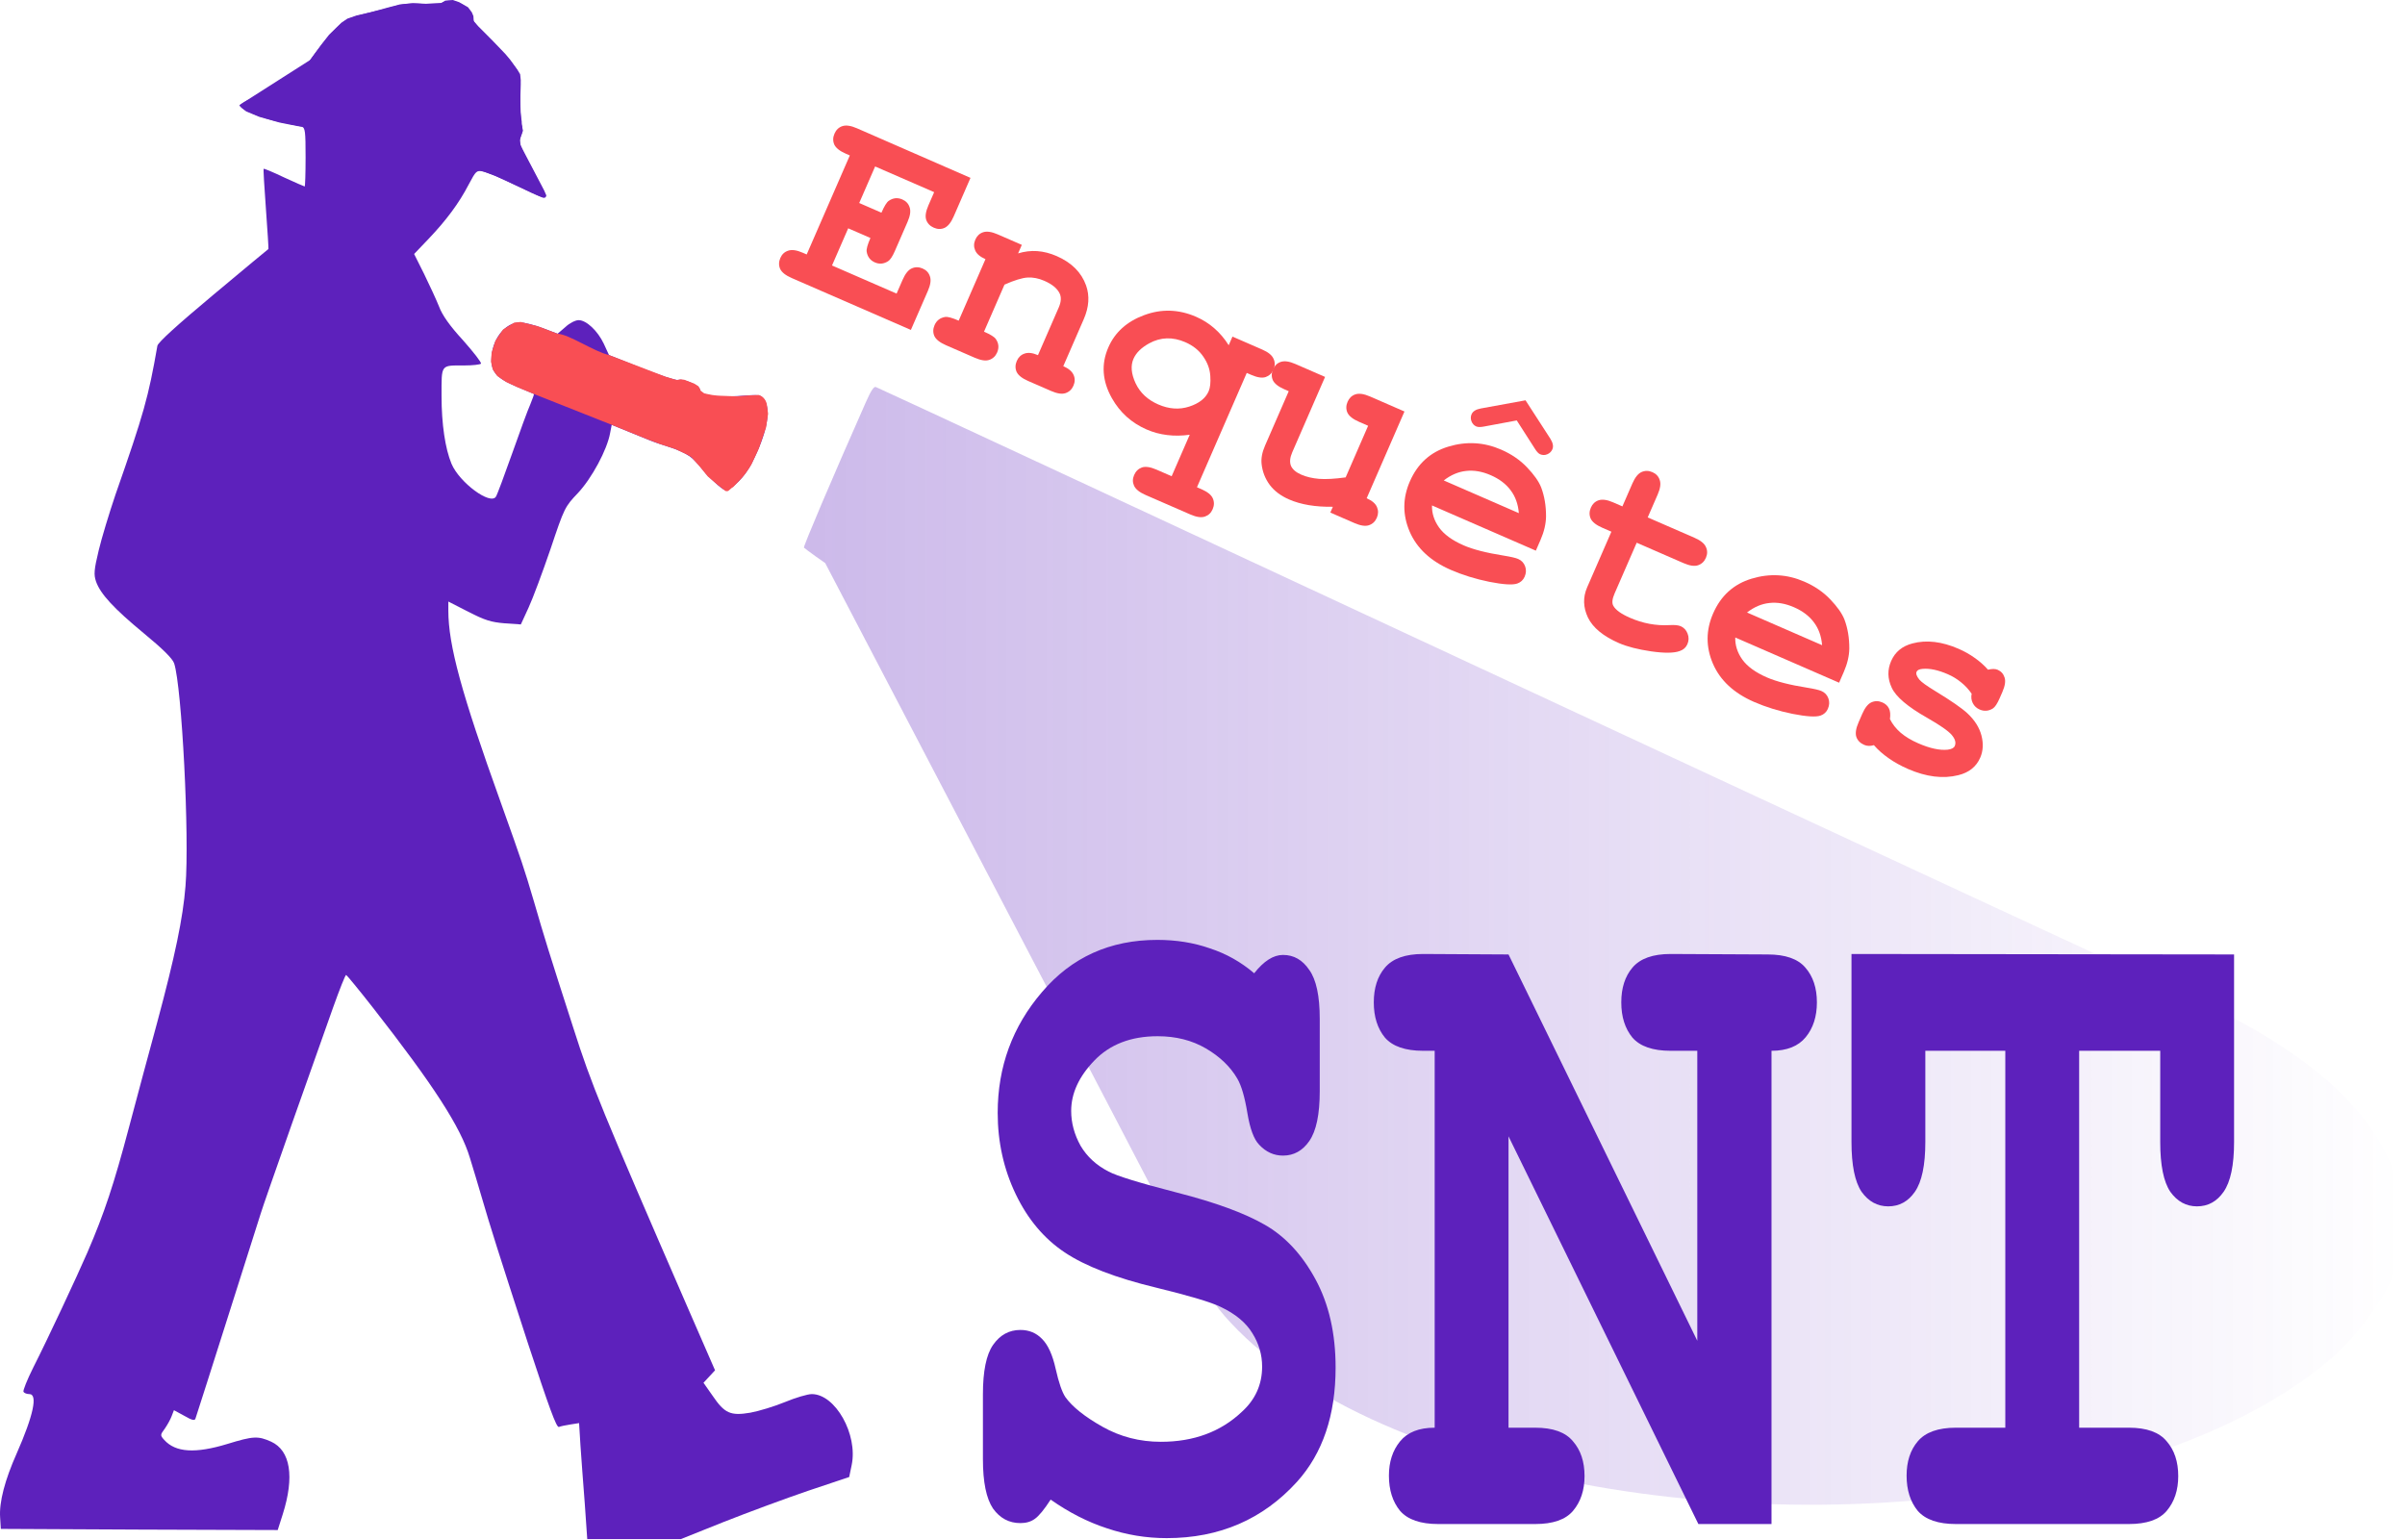 <?xml version="1.0" encoding="UTF-8" standalone="no"?>
<svg
   xmlns:dc="http://purl.org/dc/elements/1.1/"
   xmlns:cc="http://creativecommons.org/ns#"
   xmlns:rdf="http://www.w3.org/1999/02/22-rdf-syntax-ns#"
   xmlns:svg="http://www.w3.org/2000/svg"
   xmlns="http://www.w3.org/2000/svg"
   xmlns:xlink="http://www.w3.org/1999/xlink"
   xmlns:sodipodi="http://sodipodi.sourceforge.net/DTD/sodipodi-0.dtd"
   xmlns:inkscape="http://www.inkscape.org/namespaces/inkscape"
   version="1.0"
   width="1061.367pt"
   height="679.842pt"
   viewBox="0 0 1061.367 679.842"
   preserveAspectRatio="xMidYMid meet"
   id="svg10"
   sodipodi:docname="enquetes_SNT_logo.svg"
   inkscape:version="0.92.4 (5da689c313, 2019-01-14)">
  <defs
     id="defs14">
    <linearGradient
       inkscape:collect="always"
       id="linearGradient6384">
      <stop
         style="stop-color:#5d21bc;stop-opacity:1;"
         offset="0"
         id="stop6380" />
      <stop
         style="stop-color:#5d21bc;stop-opacity:0;"
         offset="1"
         id="stop6382" />
    </linearGradient>
    <linearGradient
       inkscape:collect="always"
       xlink:href="#linearGradient6384"
       id="linearGradient6386"
       x1="3549.269"
       y1="2618.381"
       x2="10608.215"
       y2="2618.381"
       gradientUnits="userSpaceOnUse" />
  </defs>
  <sodipodi:namedview
     pagecolor="#ffffff"
     bordercolor="#666666"
     borderopacity="1"
     objecttolerance="10"
     gridtolerance="10"
     guidetolerance="10"
     inkscape:pageopacity="0"
     inkscape:pageshadow="2"
     inkscape:window-width="1920"
     inkscape:window-height="1017"
     id="namedview12"
     showgrid="false"
     inkscape:zoom="0.67265625"
     inkscape:cx="742.50497"
     inkscape:cy="385.49004"
     inkscape:window-x="-8"
     inkscape:window-y="-8"
     inkscape:window-maximized="1"
     inkscape:current-layer="svg10" />
  <g
     transform="matrix(0.1,0,0,-0.1,-0.139,679.303)"
     id="g8"
     style="fill:#000000;stroke:none">
    <path
       d="m 1950,6780 c -8,-6 -46,-7 -85,-4 -49,4 -86,0 -125,-11 -30,-9 -83,-22 -118,-30 -34,-8 -75,-21 -90,-29 -35,-18 -91,-79 -162,-178 -47,-66 -63,-80 -115,-103 -172,-77 -195,-89 -192,-99 6,-19 90,-54 171,-71 45,-9 89,-19 99,-21 15,-5 17,-20 17,-135 0,-71 -2,-129 -4,-129 -2,0 -43,18 -91,40 -48,23 -89,40 -90,38 -2,-2 3,-82 10,-178 7,-96 12,-175 11,-176 -1,0 -110,-91 -243,-202 -159,-133 -244,-210 -247,-225 -40,-228 -59,-297 -185,-657 -27,-80 -61,-191 -74,-246 -21,-87 -22,-107 -12,-137 19,-55 78,-119 211,-229 85,-70 127,-112 134,-133 34,-104 68,-766 50,-983 C 809,2742 774,2574 695,2280 664,2167 608,1958 570,1815 504,1566 462,1439 387,1265 342,1161 211,881 148,757 121,703 102,655 105,650 c 4,-6 15,-10 26,-10 38,0 18,-94 -56,-262 C 23,261 -3,163 2,95 l 3,-50 611,-3 611,-2 22,69 c 53,167 34,282 -51,321 -58,26 -79,25 -193,-10 -141,-43 -229,-38 -279,18 -18,20 -18,22 3,50 11,16 25,41 30,55 l 10,26 46,-25 c 34,-20 46,-22 49,-12 18,53 280,880 288,905 5,18 68,198 139,400 72,203 153,432 181,511 28,78 53,142 57,142 3,-1 56,-65 117,-143 270,-345 389,-530 429,-664 14,-45 37,-122 51,-170 39,-134 74,-245 206,-651 93,-282 125,-371 136,-367 7,3 31,8 51,11 l 38,6 6,-98 c 4,-55 12,-170 19,-256 L 2593,0 h 207 206 l 190,76 c 104,41 271,103 371,137 l 182,61 11,53 c 28,135 -72,313 -176,313 -19,0 -72,-16 -118,-35 -46,-19 -115,-40 -153,-47 -88,-15 -114,-3 -167,75 l -40,57 26,28 25,27 -122,280 c -378,870 -423,979 -503,1230 -111,344 -128,400 -173,555 -46,156 -53,176 -149,445 -172,478 -230,691 -230,843 v 40 l 88,-45 c 74,-38 101,-46 160,-51 l 72,-5 34,74 c 19,41 62,157 97,259 61,182 63,186 121,247 61,65 129,191 142,265 l 7,36 c 0,0 114.609,-46.81 172,-70 57.276,-23.143 121.039,-34.084 172,-69 28.211,-19.329 70,-75 70,-75 39,-41 78,-74 87,-74 29,0 88,60 118,120 66,130 86,233 54,279 -16,23 -20,23 -115,16 -101,-7 -169,5 -169,30 0,16 -75,49 -95,41 -9,-3 -81,20 -161,52 l -145,58 -23,50 c -27,57 -77,104 -111,104 -14,0 -40,-13 -58,-30 l -35,-30 -66,25 c -37,14 -82,25 -100,25 -67,0 -126,-77 -126,-165 0,-56 26,-83 115,-120 39,-16 73,-31 73,-31 1,0 -6,-21 -16,-45 -11,-24 -47,-123 -81,-219 -34,-96 -66,-182 -71,-189 -24,-39 -161,62 -196,145 -28,67 -44,176 -44,299 0,142 -5,135 100,135 38,0 71,4 74,8 3,5 -33,51 -79,103 -58,63 -92,111 -106,149 -12,30 -42,95 -66,144 l -44,88 64,67 c 78,82 134,157 177,240 32,60 34,63 64,57 17,-3 82,-31 144,-61 115,-56 132,-62 132,-47 0,5 -27,59 -61,122 -55,103 -59,115 -49,141 7,15 9,38 4,51 -4,13 -6,67 -6,122 2,98 2,99 -33,146 -19,26 -66,77 -105,113 -38,37 -70,74 -70,82 0,58 -92,106 -140,75 z"
       id="path4"
       style="fill:#5d21bc;fill-opacity:1"
       inkscape:connector-curvature="0"
       sodipodi:nodetypes="ccccccccccssccsccccccccccccccsccccccccccccccccccccccccccccccccccsscccccccccscccccccccsscscscscsccscccsscccsccsscccccccccsccccccsc" />
    <path
       d="m 3822.854,5018.552 c -150.558,-339.862 -276.68,-637.371 -273.527,-642.536 3.153,-3.099 25.224,-19.627 49.661,-37.189 l 44.143,-30.99 731.507,-1399.736 c 402.802,-769.597 777.226,-1487.542 832.405,-1594.976 109.569,-213.834 147.405,-274.782 227.808,-360.522 652.681,-697.286 2371.881,-999.959 3763.164,-663.196 461.133,112.599 841.864,290.277 1098.838,514.442 97.744,84.707 219.925,247.924 257.762,342.961 32.319,82.641 53.601,178.712 53.601,245.858 0,274.782 -180.512,544.399 -512.37,765.465 -145.04,97.103 -244.361,149.787 -462.71,246.891 -107.204,48.552 -1445.673,669.394 -2974.113,1381.142 -1528.44,711.748 -2784.142,1296.435 -2792.025,1298.501 -8.671,4.132 -21.283,-14.462 -44.143,-66.113 z"
       id="path6"
       style="opacity:0.312;fill:url(#linearGradient6386);fill-opacity:1;stroke-width:0.902"
       inkscape:connector-curvature="0" />
    <path
       style="fill:#f94e54;fill-opacity:1;stroke:none;stroke-width:7.5px;stroke-linecap:butt;stroke-linejoin:miter;stroke-opacity:1"
       d="m 2462,5320 -84.939,32.33 -77.856,19.71 -28.58,-2.957 -49.276,-30.551 -33.507,-49.276 -16.754,-52.232 -2.957,-40.406 7.884,-34.493 19.71,-28.58 39.421,-26.609 51.247,-23.652 L 2358,5054 l 343,-136 151.08,-61.384 20.696,-7.884 41.392,-15.768 67.015,-21.681 56.174,-26.609 16.754,-10.841 37.45,-42.377 33.508,-41.392 39.421,-33.508 38.435,-30.551 c 5.585,-0.734 11.169,-2.86 16.754,3.942 v 0 c 13.797,12.812 16.754,12.812 16.754,12.812 l 36.464,38.435 c 16.369,17.194 30.579,38.707 44.348,61.102 l 32.522,69.972 32.522,94.609 8.87,60.116 -5.913,43.363 c -5.567,22.035 -18.452,33.095 -34.493,39.421 l -43.363,-1.971 -52.232,-3.942 -35.479,0.986 -52.232,1.971 -23.652,2.957 -34.493,6.899 -15.768,11.826 -3.942,8.87 -5.913,10.841 -18.725,11.826 -43.363,16.754 -14.783,1.971 -19.71,-2.957 -49.276,14.783 L 2689,5226 c -68.389,16.11 -175.715,91.431 -227,94 z"
       id="path2654"
       inkscape:connector-curvature="0"
       sodipodi:nodetypes="cccccccccccccccccccccccccccccccccccccccccccccccccc" />
  </g>
  <g
     aria-label="SNT"
     transform="matrix(0.814,0,0,1.062,-108.383,-71.855)"
     style="font-style:normal;font-variant:normal;font-weight:bold;font-stretch:normal;font-size:40px;line-height:1.25;font-family:Consolas;-inkscape-font-specification:'Consolas Bold';letter-spacing:0px;word-spacing:0px;fill:#000000;fill-opacity:1;stroke:none"
     id="flowRoot2630">
    <path
       d="m 702.766,690.888 q -5.273,6.25 -8.594,8.008 -3.125,1.758 -7.812,1.758 -9.18,0 -14.844,-6.055 -5.469,-6.25 -5.469,-20.508 v -26.953 q 0,-14.453 5.469,-20.508 5.664,-6.25 14.844,-6.25 7.031,0 11.719,3.711 4.883,3.711 7.422,12.5 2.539,8.594 5.273,11.719 5.664,6.055 20.117,12.305 14.453,6.25 31.641,6.25 26.758,0 43.945,-12.5 10.938,-7.617 10.938,-18.75 0,-7.422 -5.273,-13.867 -5.273,-6.641 -17.188,-10.938 -7.812,-2.93 -34.961,-8.008 -32.812,-6.055 -49.609,-14.648 -16.797,-8.594 -26.562,-24.219 -9.766,-15.625 -9.766,-33.789 0,-28.711 24.023,-50.195 24.023,-21.68 62.5,-21.68 15.43,0 28.516,3.516 13.281,3.32 24.023,10.352 7.812,-7.617 15.625,-7.617 8.789,0 14.258,6.25 5.664,6.055 5.664,20.312 v 30.078 q 0,14.453 -5.664,20.703 -5.469,6.055 -14.258,6.055 -7.422,0 -12.891,-4.492 -4.297,-3.32 -6.445,-13.281 -2.148,-9.961 -5.469,-14.258 -5.664,-7.422 -16.992,-12.5 -11.328,-5.078 -26.172,-5.078 -21.68,0 -34.375,10.156 -12.5,9.961 -12.5,20.898 0,7.422 5.078,14.453 5.273,6.836 15.234,10.742 6.641,2.734 37.305,8.789 30.859,6.055 47.266,13.281 16.602,7.227 27.539,22.656 10.938,15.43 10.938,36.719 0,29.688 -20.898,47.461 -27.734,23.438 -70.703,23.438 -16.602,0 -32.422,-4.102 -15.625,-3.906 -30.469,-11.914 z"
       style="font-style:normal;font-variant:normal;font-weight:bold;font-stretch:normal;font-size:400px;font-family:'Courier New';-inkscape-font-specification:'Courier New Bold';fill:#5d21bc;fill-opacity:1"
       id="path847" />
    <path
       d="m 951.008,539.912 v 121.094 h 14.453 q 14.453,0 20.508,5.664 6.25,5.469 6.25,14.453 0,8.789 -6.25,14.453 -6.055,5.469 -20.508,5.469 h -52.539 q -14.453,0 -20.703,-5.469 -6.055,-5.664 -6.055,-14.648 0,-8.594 6.055,-14.258 6.055,-5.664 18.75,-5.664 V 504.365 h -6.25 q -14.453,0 -20.703,-5.469 -6.055,-5.664 -6.055,-14.648 0,-8.984 6.055,-14.453 6.25,-5.664 20.703,-5.664 l 46.289,0.195 102.344,160.547 V 504.365 h -14.453 q -14.453,0 -20.703,-5.469 -6.055,-5.664 -6.055,-14.648 0,-8.984 6.055,-14.453 6.25,-5.664 20.703,-5.664 l 52.539,0.195 q 14.453,0 20.508,5.469 6.25,5.469 6.25,14.453 0,8.789 -6.055,14.453 -6.055,5.664 -18.555,5.664 v 196.68 h -39.648 z"
       style="font-style:normal;font-variant:normal;font-weight:bold;font-stretch:normal;font-size:400px;font-family:'Courier New';-inkscape-font-specification:'Courier New Bold';fill:#5d21bc;fill-opacity:1"
       id="path849" />
    <path
       d="m 1260.383,504.365 v 156.641 h 26.953 q 14.453,0 20.508,5.664 6.25,5.469 6.25,14.453 0,8.789 -6.25,14.453 -6.055,5.469 -20.508,5.469 h -93.75 q -14.453,0 -20.703,-5.469 -6.055,-5.664 -6.055,-14.648 0,-8.789 6.055,-14.258 6.25,-5.664 20.703,-5.664 h 26.758 V 504.365 h -43.359 v 37.891 q 0,14.453 -5.664,20.703 -5.469,6.055 -14.453,6.055 -8.789,0 -14.453,-6.055 -5.469,-6.25 -5.469,-20.703 v -78.125 l 207.422,0.195 v 77.93 q 0,14.453 -5.664,20.703 -5.469,6.055 -14.453,6.055 -8.789,0 -14.453,-6.055 -5.469,-6.25 -5.469,-20.703 v -37.891 z"
       style="font-style:normal;font-variant:normal;font-weight:bold;font-stretch:normal;font-size:400px;font-family:'Courier New';-inkscape-font-specification:'Courier New Bold';fill:#5d21bc;fill-opacity:1"
       id="path851" />
  </g>
  <path
     style="fill:#5d21bc;fill-opacity:1;stroke:none;stroke-width:0.75px;stroke-linecap:butt;stroke-linejoin:miter;stroke-opacity:1"
     d="m 105.819,46.272 c -0.949,0.275 2.892,2.927 2.892,2.927 l 5.714,2.369 8.92,2.509 7.666,1.533 2.15,0.293 40.219,8.626 18.118,4.878 19.791,5.575 7.387,2.648 13.24,6.132 7.665,3.484 1.115,-0.139 0.418,-0.836 -0.976,-2.23 -10.453,-19.93 -0.139,-1.254 -0.139,-0.976 0.453,-1.678 v 0 l 0.941,-2.503 -0.541,-2.597 -0.017,-1.445 -0.697,-5.157 0.279,-13.101 -0.279,-2.648 -1.239,-2.026 -3.135,-4.335 -2.047,-2.454 -5.844,-6.098 -6.324,-6.341 -1.899,-2.16 -0.139,-2.23 -0.697,-1.672 L 206.551,3.206 202.648,0.976 199.861,0 l -3.345,0.279 -1.655,1.024 -2.247,0.091 -4.599,0.279 -5.854,-0.279 -5.714,0.557 -5.296,1.394 -8.223,2.23 -5.575,1.254 -4.042,1.394 -2.648,1.812 -5.436,5.296 -3.484,4.46 -4.878,6.69"
     id="path6368"
     inkscape:connector-curvature="0"
     sodipodi:nodetypes="ccccccccccccccccccccccccccccccccccccccccccccccccccc" />
  <path
     style="fill:#5d21bc;fill-opacity:1;stroke:none;stroke-width:0.75px;stroke-linecap:butt;stroke-linejoin:miter;stroke-opacity:1"
     d="m 109.39,43.946 -3.606,2.604 v 0 z"
     id="path6376"
     inkscape:connector-curvature="0"
     sodipodi:nodetypes="cccc" />
  <path
     style="fill:none;stroke:none;stroke-width:0.75px;stroke-linecap:butt;stroke-linejoin:miter;stroke-opacity:1"
     d="m 109.39,43.946 9.127,-5.967 4.533,-2.858 4.188,-2.661 4.484,-2.957 4.336,-2.612 0.805,-0.412 0.131,-0.183"
     id="path6378"
     inkscape:connector-curvature="0"
     sodipodi:nodetypes="cccccccc" />
  <g
     aria-label="Enquêtes"
     transform="matrix(0.558,0.243,-0.243,0.558,62.974,-266.447)"
     style="font-style:normal;font-variant:normal;font-weight:normal;font-stretch:normal;font-size:40px;line-height:1.25;font-family:'Segoe Print';-inkscape-font-specification:'Segoe Print';letter-spacing:0px;word-spacing:0px;fill:#000000;fill-opacity:1;stroke:none"
     id="flowRoot6388">
    <path
       d="m 709.93,348.928 v 29.395 h 51.074 v -10.84 q 0,-7.227 2.734,-10.254 2.832,-3.125 7.324,-3.125 4.395,0 7.129,3.125 2.832,3.027 2.832,10.254 v 30.859 h -94.238 q -7.227,0 -10.352,-2.734 -3.027,-2.832 -3.027,-7.324 0,-4.395 3.125,-7.129 3.125,-2.832 10.254,-2.832 h 3.125 v -78.32 h -3.125 q -7.227,0 -10.352,-2.734 -3.027,-2.832 -3.027,-7.324 0,-4.492 3.027,-7.227 3.125,-2.832 10.352,-2.832 l 89.844,0.098 v 30.469 q 0,7.129 -2.734,10.254 -2.734,3.027 -7.227,3.027 -4.492,0 -7.324,-3.027 -2.734,-3.027 -2.734,-10.254 v -10.449 h -46.68 v 28.906 h 17.578 q 0,-7.812 1.465,-10.059 3.027,-4.785 8.594,-4.785 4.395,0 7.129,3.125 2.832,3.027 2.832,10.254 v 23.047 q 0,6.543 -1.562,8.789 -3.125,4.59 -8.398,4.59 -5.566,0 -8.594,-4.785 -1.465,-2.246 -1.465,-10.156 z"
       style="font-style:normal;font-variant:normal;font-weight:bold;font-stretch:normal;font-size:200px;font-family:'Courier New';-inkscape-font-specification:'Courier New Bold';fill:#f94e54;fill-opacity:1"
       id="path830" />
    <path
       d="m 830.145,309.67 v 6.738 q 5.469,-4.688 12.012,-7.031 6.641,-2.344 14.355,-2.344 17.773,0 28.125,11.035 8.203,8.789 8.203,23.047 v 37.207 q 6.348,0 9.375,2.832 3.027,2.734 3.027,7.227 0,4.395 -3.125,7.227 -3.027,2.734 -10.254,2.734 h -18.066 q -7.227,0 -10.352,-2.734 -3.027,-2.832 -3.027,-7.324 0,-4.395 3.027,-7.129 3.027,-2.832 9.375,-2.832 v -37.793 q 0,-6.543 -3.516,-9.57 -4.59,-3.906 -13.77,-3.906 -6.934,0 -12.207,2.734 -5.176,2.637 -13.184,11.328 v 37.207 q 7.715,0 9.961,1.465 4.785,2.93 4.785,8.594 0,4.395 -3.125,7.227 -3.027,2.734 -10.254,2.734 h -22.754 q -7.227,0 -10.352,-2.734 -3.027,-2.832 -3.027,-7.324 0,-5.469 4.688,-8.496 2.344,-1.465 10.059,-1.465 v -48.633 q -6.348,0 -9.375,-2.832 -3.027,-2.832 -3.027,-7.227 0,-4.395 3.027,-7.129 3.125,-2.832 10.352,-2.832 z"
       style="font-style:normal;font-variant:normal;font-weight:bold;font-stretch:normal;font-size:200px;font-family:'Courier New';-inkscape-font-specification:'Courier New Bold';fill:#f94e54;fill-opacity:1"
       id="path832" />
    <path
       d="M 1016.766,329.689 V 420.119 h 3.516 q 7.129,0 10.156,2.734 3.125,2.832 3.125,7.324 0,4.395 -3.027,7.129 -3.027,2.832 -10.254,2.832 h -35.449 q -7.227,0 -10.352,-2.832 -3.027,-2.734 -3.027,-7.129 0,-4.492 3.027,-7.324 3.125,-2.734 10.352,-2.734 h 11.914 v -32.812 q -7.324,4.492 -14.941,6.738 -7.52,2.246 -15.234,2.246 -17.871,0 -32.129,-10.742 -17.09,-12.891 -17.09,-32.715 0,-17.969 14.453,-31.836 14.453,-13.965 35.059,-13.965 7.91,0 15.332,2.344 7.52,2.344 14.551,7.129 v -6.836 h 23.535 q 7.129,0 10.156,2.832 3.125,2.734 3.125,7.227 0,4.395 -3.027,7.227 -3.027,2.734 -10.254,2.734 z m -20.02,23.242 q 0,-4.199 -3.32,-10.645 -3.32,-6.543 -10.254,-10.84 -6.934,-4.395 -16.113,-4.395 -15.039,0 -23.73,11.23 -5.957,7.715 -5.957,14.844 0,8.105 8.496,15.625 8.594,7.52 21.191,7.52 12.695,0 21.191,-7.52 8.496,-7.52 8.496,-15.82 z"
       style="font-style:normal;font-variant:normal;font-weight:bold;font-stretch:normal;font-size:200px;font-family:'Courier New';-inkscape-font-specification:'Courier New Bold';fill:#f94e54;fill-opacity:1"
       id="path834" />
    <path
       d="m 1132.781,309.67 v 68.652 q 6.348,0 9.375,2.832 3.027,2.832 3.027,7.227 0,4.395 -3.125,7.227 -3.027,2.734 -10.254,2.734 h -19.043 v -4.59 q -8.594,3.906 -16.406,5.859 -7.812,1.953 -14.844,1.953 -9.863,0 -17.09,-4.102 -7.227,-4.199 -11.426,-11.523 -3.027,-5.273 -3.027,-13.184 v -43.066 h -3.418 q -7.227,0 -10.352,-2.734 -3.027,-2.832 -3.027,-7.324 0,-4.395 3.027,-7.129 3.125,-2.832 10.352,-2.832 h 23.438 v 59.57 q 0,6.348 3.027,9.375 3.125,2.93 9.473,2.93 6.055,0 12.988,-2.344 7.031,-2.441 17.285,-8.691 v -40.82 h -7.226 q -7.227,0 -10.352,-2.734 -3.027,-2.832 -3.027,-7.324 0,-4.395 3.027,-7.129 3.125,-2.832 10.352,-2.832 z"
       style="font-style:normal;font-variant:normal;font-weight:bold;font-stretch:normal;font-size:200px;font-family:'Courier New';-inkscape-font-specification:'Courier New Bold';fill:#f94e54;fill-opacity:1"
       id="path836" />
    <path
       d="m 1260.418,364.162 h -82.129 q 3.125,7.812 11.035,12.598 8.008,4.785 21.582,4.785 11.133,0 29.59,-4.785 7.617,-1.953 10.547,-1.953 4.004,0 6.738,2.832 2.734,2.832 2.734,7.129 0,3.906 -2.93,6.641 -3.906,3.613 -19.043,6.934 -15.137,3.223 -29.102,3.223 -24.023,0 -38.477,-13.574 -14.355,-13.574 -14.355,-33.398 0,-21.094 15.527,-34.277 15.625,-13.281 35.938,-13.281 12.207,0 22.363,4.297 10.254,4.297 15.234,9.277 7.031,7.227 11.621,17.871 3.125,7.422 3.125,17.188 z m -22.168,-20.02 q -4.59,-8.594 -12.012,-12.793 -7.422,-4.297 -17.676,-4.297 -10.156,0 -17.578,4.297 -7.422,4.199 -12.109,12.793 z m -28.223,-61.035 -19.922,13.477 q -3.223,2.246 -5.274,2.246 -2.637,0 -4.688,-2.051 -1.953,-2.051 -1.953,-4.688 0,-3.516 4.492,-6.543 l 27.344,-18.359 27.637,18.359 q 4.394,3.027 4.394,6.445 0,2.734 -1.953,4.785 -1.953,2.051 -4.785,2.051 -1.953,0 -5.176,-2.246 z"
       style="font-style:normal;font-variant:normal;font-weight:bold;font-stretch:normal;font-size:200px;font-family:'Courier New';-inkscape-font-specification:'Courier New Bold';fill:#f94e54;fill-opacity:1"
       id="path838" />
    <path
       d="m 1325.164,329.689 v 40.137 q 0,6.445 2.637,8.496 4.101,3.223 14.648,3.223 15.332,0 28.32,-6.543 4.981,-2.539 7.812,-2.539 3.906,0 6.738,2.93 2.93,2.93 2.93,7.129 0,3.906 -3.125,6.738 -4.785,4.59 -18.945,8.496 -14.062,3.809 -23.73,3.809 -18.652,0 -28.027,-8.008 -9.277,-8.105 -9.277,-19.824 v -44.043 h -7.226 q -7.227,0 -10.352,-2.734 -3.027,-2.832 -3.027,-7.324 0,-4.395 3.027,-7.129 3.125,-2.832 10.352,-2.832 h 7.226 v -18.066 q 0,-7.227 2.734,-10.254 2.832,-3.125 7.324,-3.125 4.395,0 7.129,3.125 2.832,3.027 2.832,10.254 v 18.066 h 37.012 q 7.226,0 10.254,2.832 3.125,2.734 3.125,7.227 0,4.395 -3.125,7.227 -3.027,2.734 -10.254,2.734 z"
       style="font-style:normal;font-variant:normal;font-weight:bold;font-stretch:normal;font-size:200px;font-family:'Courier New';-inkscape-font-specification:'Courier New Bold';fill:#f94e54;fill-opacity:1"
       id="path840" />
    <path
       d="m 1500.262,364.162 h -82.129 q 3.125,7.812 11.035,12.598 8.008,4.785 21.582,4.785 11.133,0 29.59,-4.785 7.617,-1.953 10.547,-1.953 4.004,0 6.738,2.832 2.734,2.832 2.734,7.129 0,3.906 -2.93,6.641 -3.906,3.613 -19.043,6.934 -15.137,3.223 -29.102,3.223 -24.023,0 -38.477,-13.574 -14.355,-13.574 -14.355,-33.398 0,-21.094 15.527,-34.277 15.625,-13.281 35.938,-13.281 12.207,0 22.363,4.297 10.254,4.297 15.234,9.277 7.031,7.227 11.621,17.871 3.125,7.422 3.125,17.188 z m -22.168,-20.02 q -4.59,-8.594 -12.012,-12.793 -7.422,-4.297 -17.676,-4.297 -10.156,0 -17.578,4.297 -7.422,4.199 -12.109,12.793 z"
       style="font-style:normal;font-variant:normal;font-weight:bold;font-stretch:normal;font-size:200px;font-family:'Courier New';-inkscape-font-specification:'Courier New Bold';fill:#f94e54;fill-opacity:1"
       id="path842" />
    <path
       d="m 1591.57,333.107 q -4.883,-3.027 -10.254,-4.492 -5.371,-1.562 -11.23,-1.562 -11.621,0 -18.457,3.809 -3.027,1.66 -3.027,3.613 0,2.246 4.101,4.395 3.125,1.562 13.965,3.027 19.922,2.734 27.734,5.469 10.254,3.613 15.82,10.742 5.566,7.129 5.566,15.039 0,10.742 -9.473,17.969 -13.574,10.449 -35.254,10.449 -8.691,0 -16.113,-1.562 -7.324,-1.465 -13.476,-4.395 -1.465,1.27 -3.125,1.953 -1.66,0.684 -3.418,0.684 -4.688,0 -7.519,-3.027 -2.734,-3.125 -2.734,-10.352 v -6.738 q 0,-7.227 2.734,-10.254 2.832,-3.125 7.324,-3.125 3.613,0 6.055,2.051 2.441,1.953 3.809,6.836 4.59,3.906 11.035,5.957 6.445,1.953 14.844,1.953 13.77,0 21.387,-4.297 3.613,-2.148 3.613,-4.492 0,-3.906 -5.176,-6.445 -5.176,-2.539 -21.387,-4.297 -24.121,-2.539 -32.227,-9.766 -8.105,-7.129 -8.105,-17.578 0,-10.742 9.082,-17.871 12.305,-9.766 32.227,-9.766 6.934,0 13.281,1.367 6.445,1.27 12.305,4.004 1.855,-1.367 3.418,-2.051 1.66,-0.684 3.027,-0.684 4.101,0 6.836,3.125 2.734,3.027 2.734,10.254 v 4.883 q 0,6.543 -1.562,8.887 -3.125,4.492 -8.496,4.492 -3.613,0 -6.348,-2.246 -2.734,-2.246 -3.516,-5.957 z"
       style="font-style:normal;font-variant:normal;font-weight:bold;font-stretch:normal;font-size:200px;font-family:'Courier New';-inkscape-font-specification:'Courier New Bold';fill:#f94e54;fill-opacity:1"
       id="path844" />
  </g>
</svg>
